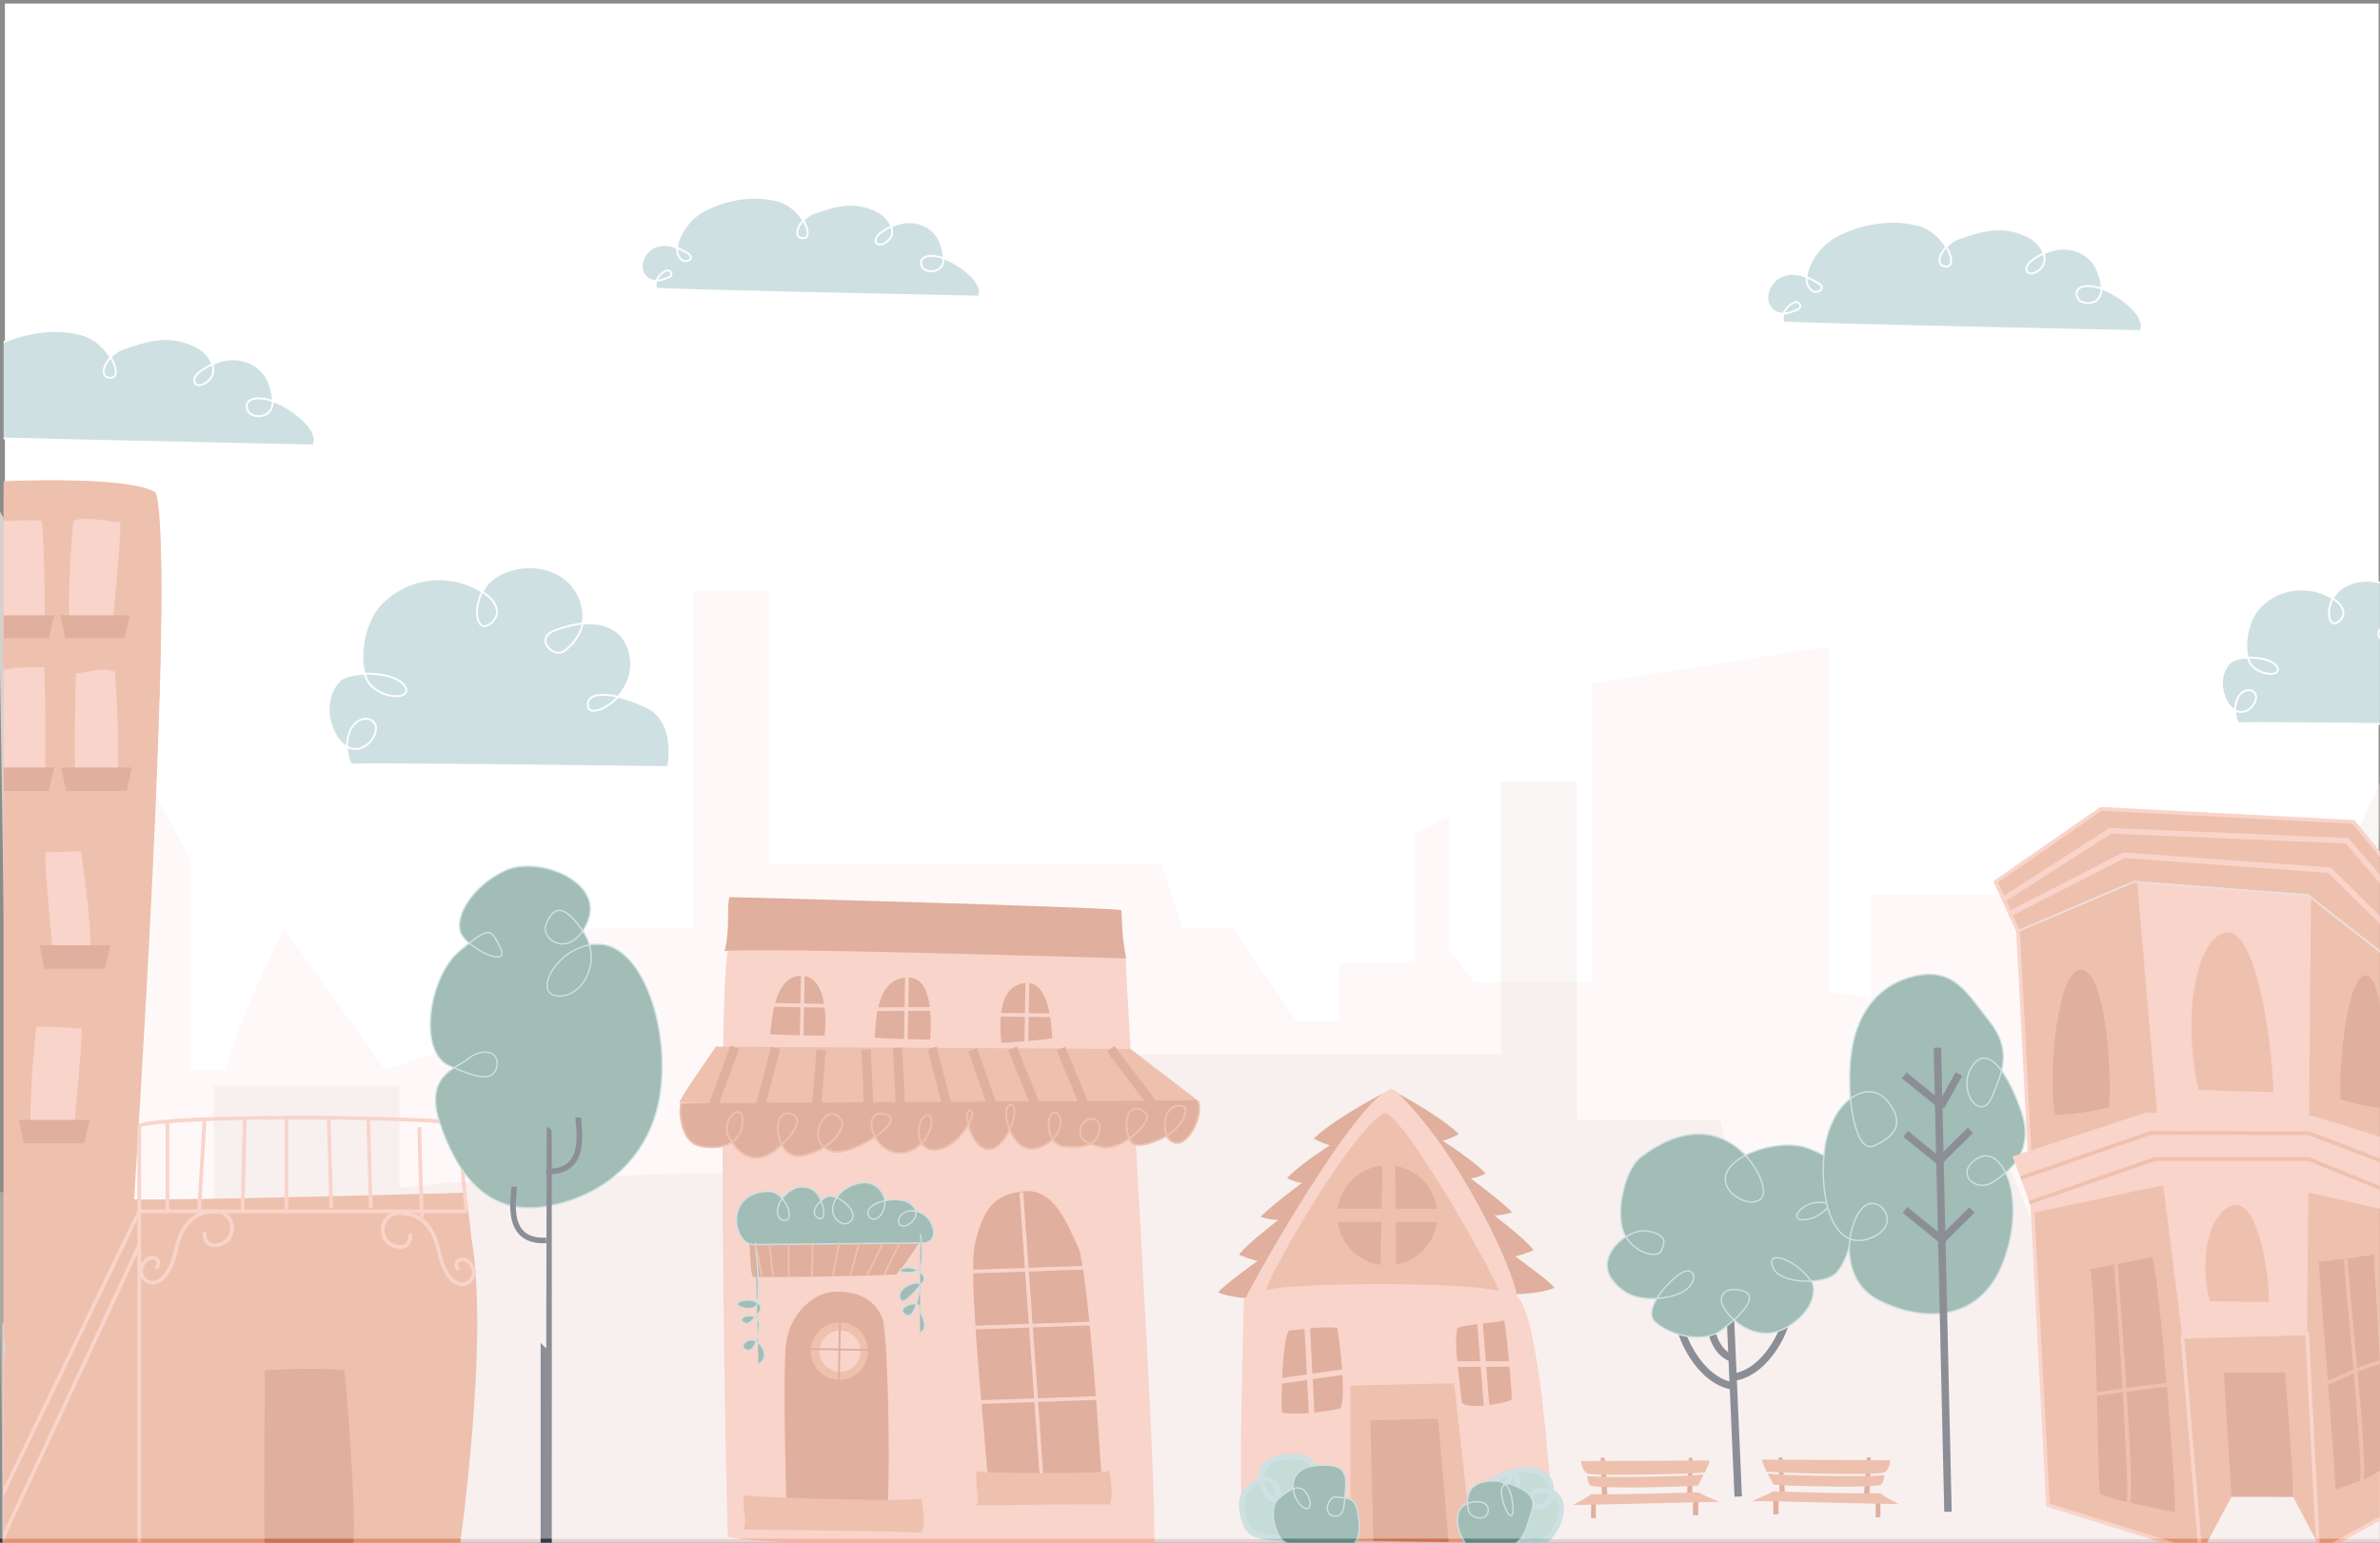 <svg id="search" xmlns="http://www.w3.org/2000/svg" xmlns:xlink="http://www.w3.org/1999/xlink" viewBox="0 0 1277.49 828.2"><rect x="0" y="0" width="1277.49" height="828.2" fill="#333333" stroke="none"/><defs><style>.cls-1,.cls-10,.cls-13,.cls-14,.cls-15,.cls-16,.cls-19,.cls-20,.cls-23,.cls-24{fill:none;}.cls-2{fill:#fcedeb;opacity:0.66;}.cls-25,.cls-3{fill:#fff;}.cls-4{fill:#ddc6c3;opacity:0.32;}.cls-5{clip-path:url(#clip-path);}.cls-17,.cls-18,.cls-6{fill:#c97253;}.cls-21,.cls-22,.cls-7{fill:#e19271;}.cls-8{fill:#aac9ce;stroke:#fff;}.cls-10,.cls-11,.cls-12,.cls-13,.cls-14,.cls-15,.cls-16,.cls-17,.cls-18,.cls-19,.cls-20,.cls-21,.cls-22,.cls-23,.cls-24,.cls-8{stroke-miterlimit:10;}.cls-9{fill:#f4b3a2;}.cls-10,.cls-14,.cls-21{stroke:#f4b3a2;}.cls-10,.cls-11,.cls-16{stroke-width:3px;}.cls-11{fill:#9bc1b9;}.cls-11,.cls-12{stroke:#aac9ce;}.cls-12{fill:#5b897e;stroke-width:0.75px;}.cls-13,.cls-15,.cls-16{stroke:#343947;}.cls-13{stroke-width:4px;}.cls-14,.cls-21,.cls-22,.cls-24{stroke-width:2px;}.cls-15{stroke-width:6px;}.cls-17,.cls-19,.cls-22,.cls-24{stroke:#e19271;}.cls-18,.cls-20{stroke:#c97253;}.cls-18{stroke-width:5px;}.cls-23{stroke:#ddc6c3;}.cls-25{opacity:0.43;}</style><clipPath id="clip-path"><rect class="cls-1" x="1.95" y="2.67" width="1275.49" height="826.2"/></clipPath></defs><title>background3</title><rect class="cls-2" x="1.26" y="710.39" width="1276.87" height="117.71"/><rect class="cls-3" x="2.64" y="1.89" width="1274.12" height="824.43"/><path class="cls-2" d="M1276.75,548.33h-173v-68H1004.1v54.89l-22.65-2.62V347.06L854.61,366.91V527.42H791.19l-13.59-18.3V438.54l-18.12,9.15V517H718.7v31.37H696.05l-34-49.76H634.9l-11.33-35H412.92V317.13H372.15V498.57h-77l-11.33,49.76-77,26.14-49.87-69.63-4.49-6.27c-27.18,55-31.71,75.9-31.71,75.9H102V460.76L-1.33,272.18,2.28,507.46,2,828.87H2l755.88.38,519.61-.38Z"/><path class="cls-4" d="M-1.33,639.8l116.11,11v-68h99.66v54.89l22.65-2.61,126.85-5.23h63.42L441,611.61V541l18.12,9.14v69.27h40.77v31.37h22.65l34-49.76h27.18l11.32-35H805.62V419.62h40.77V601.06h77l11.32,49.76,77,26.14,49.88-69.63,4.49-6.27c27.18,55,31.71,75.9,31.71,75.9h97.4l2.38-82,80.53-176.12-4,152.21,3.3,257.77H2Z"/><g class="cls-5"><path class="cls-6" d="M956.7,782.5c-.26-.27-2.06,0-2.06,0l.69,20.56,2.83.05Z"/><path class="cls-6" d="M954.64,802a12.32,12.32,0,0,0-2.92,0l.11,11,2.81-.1Z"/><path class="cls-6" d="M1006.79,804.61a8.81,8.81,0,0,1,2.47,0l.1,9.77-2.57.24Z"/><path class="cls-6" d="M1002,782.5c.27-.27,2.17,0,2.17,0l-.72,20.56-3,.05Z"/><path class="cls-7" d="M945.88,783.54c-.36,1.53,2.08,5,2.11,6.49,4.59.61,60.61,2.23,63.8.36,3.21-3.24,2.52-5.43,2.88-6.52C1010.24,783.81,942.32,783.58,945.88,783.54Z"/><path class="cls-7" d="M949,791c.35,1.81,2.72,4.82,2.72,5.91,2.12.72,56.08,2.17,58.2,0a8.91,8.91,0,0,0,1.49-5.11C1007.05,793,956.53,792.25,949,791Z"/><path class="cls-7" d="M940.47,805.78c4.76-.08,70.09,1.65,78.82,1.65a66.36,66.36,0,0,1-10.18-5.9c-4.23.66-53.89-.82-57.46-.91C949.55,802,940.47,805.78,940.47,805.78Z"/><path class="cls-6" d="M906.44,782.68c.25-.27,2.06,0,2.06,0l-.17,20.89-2.83.13Z"/><path class="cls-6" d="M908.72,802.49a12.32,12.32,0,0,1,2.92,0l-.11,11-2.81-.1Z"/><path class="cls-6" d="M856.57,805.11a8.81,8.81,0,0,0-2.47,0l-.1,9.77,2.57.24Z"/><path class="cls-6" d="M861.33,782.67c-.27-.27-2.17,0-2.17,0l.72,20.88,3,.06Z"/><path class="cls-7" d="M917.48,784c.36,1.54-2.08,5-2.12,6.5-4.58.61-60.6,2.23-63.79.36-3.21-3.24-2.52-5.43-2.88-6.52C853.12,784.31,921,784.08,917.48,784Z"/><path class="cls-7" d="M914.36,791.45c-.35,1.8-2.72,4.82-2.72,5.91-2.12.72-56.08,2.16-58.2,0a8.91,8.91,0,0,1-1.49-5.11C856.31,793.47,906.83,792.75,914.36,791.45Z"/><path class="cls-7" d="M922.89,806.28c-4.76-.08-70.09,1.65-78.82,1.65a66.87,66.87,0,0,0,10.18-5.9c4.23.66,53.89-.82,57.46-.91C913.81,802.47,922.89,806.28,922.89,806.28Z"/><path class="cls-8" d="M297.41,338.6c-10.75,4.21-.22,15,5.34,10.95,2.58-1.91,14.85-11.54,8.66-27.74-7.21-18.87-31.25-21.17-45.06-12.28s-12,30-4.64,26.2,7.86-13-6.6-20.14a43.43,43.43,0,0,0-49.37,7.34c-12.53,11.77-14.58,37.82-6.16,45.54s22.82,6.52,17.3-.75-28.94-8-34.71-2.17c-6.56,6.64-7.62,18.22-2.53,28.13,5.59,10.88,15.18,10.32,20.07,3.17s.35-11.86-4.57-10.86c-10.42,2.12-10.36,19.6-6.44,24.54,8.1-.87,169.9,1.29,169.9,1.29s5.29-24.49-11.81-32.41-32.16-9-31.21-.38,27.8-6,22.5-28.34C334.17,334.24,317.29,330.8,297.41,338.6Z"/><path class="cls-8" d="M1280,336.35c-7.76,3-.16,10.86,3.85,7.91,1.87-1.37,10.73-8.33,6.26-20-5.21-13.63-22.56-15.29-32.54-8.87s-8.65,21.65-3.35,18.92,5.68-9.37-4.76-14.54a31.31,31.31,0,0,0-35.64,5.3c-9,8.49-10.53,27.3-4.45,32.87s16.47,4.71,12.49-.54-20.89-5.77-25.06-1.56c-4.74,4.79-5.51,13.15-1.83,20.3,4,7.86,11,7.45,14.49,2.29s.26-8.56-3.29-7.84c-7.53,1.53-7.49,14.15-4.66,17.72,5.85-.63,122.67.93,122.67.93s3.82-17.68-8.53-23.4-23.22-6.5-22.53-.27,20.07-4.36,16.25-20.46C1306.56,333.21,1294.37,330.73,1280,336.35Z"/><path class="cls-8" d="M473,124.74c-5.41,3.89-2.66,8,1.31,6.07,7.89-3.77,4.74-13.37-3.53-17.5-12.37-6.19-22.71-2.78-33.74,1-6.88,2.36-12.69,12.53-6.6,13.51,7.64,1.24.41-16.68-13.07-20.17-15.36-4-31.7.67-41.07,6.34S359.18,134,366,139.58c2.24,1.86,8-.91,2.71-3.85s-10-5.52-16.45-3.49-9.72,10.31-6.7,14.91c3.34,5.1,8.22,4,13.64,1.58,2.85-1.26.26-4.58-2-3.29-4.17,2.34-5.95,5.71-5,9.48-.64.79,173.2,4.32,173.2,4.32s3.85-5.91-8.74-15.1c-14-10.22-25.33-7.59-21.57-.64,2.06,3.81,16.58,4.38,9.52-13.64C501,120.66,487.74,114.11,473,124.74Z"/><path class="cls-8" d="M1091,139.56c-6,4.32-2.94,8.83,1.44,6.73,8.74-4.17,5.25-14.8-3.9-19.38-13.69-6.84-25.14-3.07-37.34,1.13-7.62,2.61-14.05,13.86-7.3,15,8.45,1.37.45-18.46-14.47-22.33-17-4.39-35.09.74-45.46,7S965,149.79,972.5,156c2.48,2.05,8.84-1,3-4.27s-11.07-6.11-18.21-3.86-10.75,11.41-7.41,16.5c3.7,5.65,9.09,4.42,15.09,1.76,3.16-1.41.3-5.08-2.23-3.66-4.61,2.6-6.58,6.33-5.49,10.5-.7.88,191.7,4.79,191.7,4.79s4.25-6.55-9.68-16.72c-15.5-11.32-28-8.39-23.87-.71,2.28,4.22,18.35,4.85,10.53-15.09C1121.94,135.06,1107.28,127.8,1091,139.56Z"/><path class="cls-8" d="M107.74,199.2c-6.25,4.51-3.07,9.22,1.51,7,9.11-4.36,5.48-15.46-4.07-20.23-14.3-7.15-26.25-3.21-39,1.17-8,2.73-14.66,14.48-7.62,15.61,8.83,1.43.48-19.28-15.1-23.31-17.74-4.59-36.63.77-47.46,7.33s-19.76,23.08-11.94,29.56c2.59,2.14,9.24-1.06,3.14-4.45s-11.56-6.39-19-4S-43,219.79-39.55,225.1c3.86,5.9,9.49,4.62,15.76,1.83,3.3-1.46.3-5.29-2.33-3.81-4.82,2.71-6.88,6.6-5.74,11-.73.92,200.14,5,200.14,5s4.44-6.84-10.1-17.46c-16.18-11.81-29.27-8.76-24.93-.73,2.39,4.39,19.16,5.06,11-15.76C140.08,194.5,124.78,186.93,107.74,199.2Z"/><path class="cls-6" d="M801.35,666c.24.1,30,20.83,33,25.32-6.32,3.08-20.82,3.51-21.81,3.52S801.35,666,801.35,666Z"/><path class="cls-6" d="M785.93,636.64c3,7.63,29.47,24.38,37.24,34.49a59.09,59.09,0,0,1-16.62,4.56C805.56,675.69,785.93,636.64,785.93,636.64Z"/><path class="cls-6" d="M777.88,624s28.24,20.52,33.68,26.79c-6.75,2.68-15.44,1.37-17.38,1.43C792.67,652.25,780.87,629.13,777.88,624Z"/><path class="cls-6" d="M764.8,606.3s24,14.41,32.65,23.71c-6.64,3.6-14.09,3-15.09,3S764.8,606.3,764.8,606.3Z"/><path class="cls-6" d="M745.92,584.5s26.64,14,37.15,24.3a43.49,43.49,0,0,1-14.31,4.86C767.76,613.66,745.92,584.5,745.92,584.5Z"/><path class="cls-6" d="M686.92,668.46c-.25.11-30,20.84-33,25.33,6.33,3.08,20.82,3.51,21.82,3.51S686.92,668.46,686.92,668.46Z"/><path class="cls-6" d="M702.34,639.07c-3,7.63-29.47,24.38-37.25,34.49a59.26,59.26,0,0,0,16.62,4.56C682.71,678.12,702.34,639.07,702.34,639.07Z"/><path class="cls-6" d="M710.38,626.42s-28.23,20.52-33.67,26.79c6.74,2.67,15.43,1.37,17.38,1.43C695.6,654.68,707.4,631.56,710.38,626.42Z"/><path class="cls-6" d="M723.46,608.72s-24,14.42-32.64,23.72c6.63,3.6,14.09,3,15.08,3S723.46,608.72,723.46,608.72Z"/><path class="cls-6" d="M742.35,586.93s-26.64,13.94-37.16,24.3a43.59,43.59,0,0,0,14.32,4.86C720.51,616.09,742.35,586.93,742.35,586.93Z"/><path class="cls-9" d="M667.6,698.68c0,11.94-3.48,105.45,0,121.37,7.46,9,149.23,9,158.19,6s7-25.37,6-34.32-6.46-86.56-17.41-95.51-124.54-11.08-136.48-5.11S667.6,698.68,667.6,698.68Z"/><path class="cls-9" d="M667.6,698.68c7-13.14,125.35-9.93,146.74-2.49-1-12.44-29.67-76.45-65-110.43C738,574.82,680,673.81,667.6,698.68Z"/><path class="cls-7" d="M724.83,743.86c-.57,0,55.65-1.31,55.65-1.31l9.62,85.25-65.28-.35Z"/><path class="cls-7" d="M742.22,597.7c7.86-5.62,60.34,87,62.33,95.4-18.4-5.45-118-4.35-125-.39C679.54,687.71,721.32,612.62,742.22,597.7Z"/><circle class="cls-6" cx="744.7" cy="652.42" r="26.86"/><path class="cls-7" d="M742.05,625.55S741,678.29,741,681.44c7.3-1.33,6.41-.53,8.39-.76-.15-3.11-.28-53-.61-55.13C746.76,625.89,744.21,624.39,742.05,625.55Z"/><path class="cls-7" d="M773.71,648.86h-56c-1.4,5.21-1.68,5.09-1.46,7.07,3.11-.15,55.94.33,58.1,0C774,653.94,774.88,651,773.71,648.86Z"/><path class="cls-6" d="M691.79,714.26c-3.79,6.47-4,37.79-3.79,44,9.12,1.75,26.69-.91,31.34-2.23,3.64-4.81-.5-37.48-1.5-43.11C710.38,711.78,699.07,713.77,691.79,714.26Z"/><line class="cls-10" x1="701.43" y1="707.46" x2="704.38" y2="765.66"/><line class="cls-10" x1="681.99" y1="742.12" x2="726.3" y2="735.72"/><path class="cls-6" d="M782.51,712.58a5.93,5.93,0,0,0-.25.61c-2.28,6.84,2.08,33.42,2.24,38.88.16,5.64,26.36.83,26.86-.83s-3.15-41.45-4-42.45c-4.48,1.49-15.6,1.47-25,4"/><path class="cls-11" d="M683.35,805c-6.22-2.77-12.11-20.56,5.3-22.72s17.25,5.14,16.58,13.27-.33,14.75-6.46,13.59-2.32-10.78,1.32-10.11,9.95-.67,11.44,6.63,2.58,16.25-2.83,18.9-31.65,1.66-36.46-1.66-8.46-17.9-3-22.88,10.61-7.79,14.1-4.31S687.82,807,683.35,805Z"/><path class="cls-12" d="M700.28,809.6c-6.22-2.76-12.11-20.56,5.3-22.71s17.25,5.14,16.58,13.26-.33,14.76-6.46,13.6S713.38,803,717,803.63s10-.66,11.44,6.64,2.58,16.25-2.83,18.9-31.65,1.66-36.46-1.66-8.46-17.91-3-22.88,10.61-7.79,14.1-4.31S704.75,811.59,700.28,809.6Z"/><path class="cls-11" d="M819,789c-7.27-.15-9.12,3.81-10.28,9.62s-.67,13.1,2.82,6.46,5-17.41-3.38-13.93-12.54,6.8-10,14.26,3.64,16.25,11.6,18.41,15.92,8.62,22.88,0,7.3-20.23,0-22.72-12.5.17-10.89,5.14,9.9,2.16,10.4-1.49S835.24,789.34,819,789Z"/><path class="cls-12" d="M801.28,795c7.26-.15,9.12,3.81,10.28,9.62s.66,13.1-2.82,6.46-5-17.41,3.38-13.93,12.54,6.8,10,14.26-3.65,16.25-11.61,18.41-15.91,8.62-22.88,0-7.29-20.23,0-22.72,12.51.17,10.9,5.14-9.9,2.16-10.4-1.49S785,795.3,801.28,795Z"/><polygon class="cls-6" points="735.59 762.51 771.9 761.59 777.57 827.78 737.16 827.17 735.59 762.51"/><line class="cls-10" x1="794.12" y1="706.47" x2="798.92" y2="767.65"/><line class="cls-10" x1="775.21" y1="732.34" x2="814.34" y2="732.17"/><path class="cls-7" d="M-62.3,264.5c14.14-5,128.6-12.18,145.94,0,10.78,33.28-11.25,364.62-12,379.34,29.14.58,158.76-3,177.74-3.59,11.49,41.85-2.5,182.9-2.5,182.9s-290.63.93-309.2.93C-75.24,793.15-65.29,274.81-62.3,264.5Z"/><path class="cls-7" d="M-62.3,270.8c14.14-5,128.6-12.18,145.94,0,10.78,33.28-11.25,364.62-12,379.34,27.44,1.69,152.92-2.53,175.24-5.34,20.92,38.43,0,184.65,0,184.65s-290.63.93-309.2.93C-75.24,799.45-65.29,281.11-62.3,270.8Z"/><path class="cls-6" d="M142,829.24c-.49-9.65.13-93.65.13-93.65-.65,0,27.68-1.74,42.66-.08,2.78,24.54,6.59,86,4.74,93.72C179.77,831.82,142,829.24,142,829.24Z"/><line class="cls-13" x1="933" y1="803.39" x2="928.07" y2="690.25"/><path class="cls-13" d="M902,710.79c-.78,4.14,9.45,30.43,28.51,33.34"/><path class="cls-13" d="M959.05,706c.77,4.13-9.46,30.43-28.52,33.33"/><path class="cls-13" d="M919.42,716.16c-.31,1.61,3.68,11.86,11.11,13"/><path class="cls-12" d="M880.81,621.16c-8.85,6.74-13.81,30-9.1,40.75s17.85,13.8,19.87,9.76,3.7-8.75-7.07-10.77S856,674.41,865.32,686.82c6,8,13.19,10.55,22.9,10.27A38.91,38.91,0,0,0,899,695.24c13.8-4.38,11.45-15.49,4.71-12.46s-22.21,19.87-15.48,26.6,25.25,12.46,35.69,4.72,20.2-17.85,12.12-20.88-15.11,1.17-10.78,8.76,18.86,19.53,34,10.43,15.42-20.8,13.13-24.24c-8-12-24.58-17.85-20.87-8.08s28.65,9.63,34.34,3c6.68-7.74,13.47-28.62-1-35.69s-25.92,7.4-17.51,7.4,17.51-7.4,19.2-17.51c1.75-10.5-4.72-17.17-17.18-21.21-14.69-4.77-40.74,3.7-43.1,15.15s18.52,19.53,20.21,9.43S924.16,588.16,880.81,621.16Z"/><path class="cls-12" d="M-97.39,686.43c-7.82,6-12.21,26.52-8,36.05s15.79,12.22,17.58,8.64,3.28-7.74-6.26-9.53-25.23,12-17,22.94c5.28,7.05,11.67,9.33,20.27,9.09A34.37,34.37,0,0,0-81.29,752c12.21-3.87,10.13-13.7,4.17-11s-19.66,17.58-13.7,23.54,22.34,11,31.58,4.17,17.87-15.79,10.72-18.47-13.37,1-9.53,7.74,16.68,17.29,30.09,9.24,13.65-18.41,11.63-21.45c-7.07-10.62-21.76-15.8-18.48-7.16s25.35,8.52,30.39,2.69c5.92-6.85,11.92-25.33-.89-31.59s-22.94,6.56-15.49,6.56,15.49-6.56,17-15.5C-2.27,691.44-8,685.53-19,682c-13-4.22-36,3.28-38.14,13.41s16.39,17.28,17.88,8.34S-59,657.23-97.39,686.43Z"/><path class="cls-9" d="M39.3,279.65c6.68-3,19,.64,25.26.64.54,8.31-3.74,50.61-4.75,60.68-7.59,1.26-17.62,0-21.15.76C34.63,332.66,39.3,279.65,39.3,279.65Z"/><path class="cls-9" d="M-2.81,340.27c6.68,2.91,20.55-.62,26.81-.62.54-8.11-.49-50.17-1.5-60-7.59-1.23-20.87.74-24.4,0C-5.93,288.5-2.81,340.27-2.81,340.27Z"/><path class="cls-9" d="M-.63,360.71c6.68-3,18.15-2.51,24.41-2.51.54,8.31,1,54.95,0,65-7.6,1.26-22.15-1.19-25.68-.44C-5.93,413.72-.63,360.71-.63,360.71Z"/><path class="cls-9" d="M61.69,360.69c-7.2-3.14-14.68.69-20.88.71-.55,8.31-1.06,51.75-.05,61.82,7.6,1.26,17.37-1.19,20.9-.44C65.69,413.72,61.69,360.69,61.69,360.69Z"/><path class="cls-9" d="M43.51,457.07c-8.5,0-12.89.49-19.14.49-.55,8.31,3.73,50.61,4.74,60.69,7.6,1.25,14.87,0,18.4.75C51.54,509.94,43.51,457.07,43.51,457.07Z"/><path class="cls-9" d="M19.37,551.47c5-1.12,18.09.64,24.34.64.55,8.31-3.73,50.61-4.74,60.68-7.6,1.26-17.63,0-21.15.75C13.79,604.48,19.37,551.47,19.37,551.47Z"/><path class="cls-14" d="M74.76,604.18c18.53-5.62,138.21-5.11,172.14-1.32,0,17.79,3.61,47.43,3.61,47.43"/><line class="cls-14" x1="89.86" y1="601.94" x2="89.86" y2="650.29"/><line class="cls-14" x1="109.85" y1="600.96" x2="106.8" y2="650.29"/><line class="cls-14" x1="131.42" y1="600.46" x2="130.19" y2="650"/><line class="cls-14" x1="153.7" y1="599.99" x2="153.7" y2="649.38"/><line class="cls-14" x1="176.43" y1="600.23" x2="177.81" y2="648.59"/><line class="cls-14" x1="197.67" y1="600.87" x2="199.03" y2="648.59"/><line class="cls-14" x1="225.04" y1="605.03" x2="226.42" y2="653.54"/><path class="cls-12" d="M1027.79,524c-19.81,4.52-32,20.27-34.41,44.28s3.24,50.68,12.14,46.94,18.62-10.67,7.69-24-31.17.54-34,27.21,5.26,53.35,24.29,46.41,4.86-25.07-3.65-16.53-13.35,38.41,8.51,49.61,53.84,13.34,66.79-20.27,0-63.49-13.36-56-1.62,19.21,8.1,12.81,22.67-17.09,14.57-39.22-18.62-34.94-26.31-22.13,5.12,29.56,10.93,16,10.93-25.48-1.21-40.75S1048.84,519.22,1027.79,524Z"/><line class="cls-13" x1="1039.93" y1="562.43" x2="1045.6" y2="811.56"/><line class="cls-13" x1="1022.52" y1="649.52" x2="1042.28" y2="665.51"/><line class="cls-13" x1="1022.89" y1="608.73" x2="1042.64" y2="624.72"/><line class="cls-13" x1="1022.13" y1="577.32" x2="1041.88" y2="593.31"/><line class="cls-13" x1="1051.42" y1="576.61" x2="1041.76" y2="594.03"/><line class="cls-13" x1="1057.59" y1="606.81" x2="1041.58" y2="622.71"/><line class="cls-13" x1="1058.44" y1="649.56" x2="1042.42" y2="665.46"/><path class="cls-12" d="M271.58,467.21c-18.43,8.26-28.9,26.48-23.48,34.91s25.88,17.46,20.47,6.62-5.81-11.43-21.87,1.81-22.67,53.57-5.82,61.39,24.68,8.43,25.88,0-9.07-9-15.46-3.61-23.66,9-15.24,34.31,24.08,50,56,45.14,58.39-27.08,62.6-63.2-10.83-76.44-32.5-77.64-36.72,25.88-23.48,27.68,25.28-18,14.45-34.3-16.38-13.25-19.93-4.22,13.91,19.26,22.34-1.8S289,459.39,271.58,467.21Z"/><path class="cls-15" d="M293.18,608.06c.06,0,0,225.71,0,225.71"/><path class="cls-16" d="M276,637c0,5.42-5.72,30.09,17.19,28.89"/><path class="cls-16" d="M310.37,599.92c0,5.42,5.73,30.1-17.19,28.9"/><polygon class="cls-6" points="10.1 601.19 48.06 601.19 45.22 613.77 12.68 613.77 10.1 601.19"/><polygon class="cls-6" points="-35.68 507.45 2.28 507.45 -0.56 520.03 -33.1 520.03 -35.68 507.45"/><polygon class="cls-6" points="21.2 507.45 59.17 507.45 56.33 520.03 23.78 520.03 21.2 507.45"/><polygon class="cls-6" points="-8.14 330.32 29.09 330.32 26.31 342.66 -5.6 342.66 -8.14 330.32"/><polygon class="cls-6" points="32.4 330.32 69.63 330.32 66.84 342.66 34.93 342.66 32.4 330.32"/><polygon class="cls-6" points="-8.89 412.04 29.08 412.04 26.24 424.62 -6.3 424.62 -8.89 412.04"/><polygon class="cls-6" points="32.84 412.04 70.8 412.04 67.96 424.62 35.42 424.62 32.84 412.04"/><path class="cls-9" d="M390.78,510c-6,24.68-1.21,298.39,0,315.19,31.16,5.9,219.53,6.26,228.72,4.14,2-25.13-15.43-306.48-15.26-315.63C575.33,510.09,403.32,508.73,390.78,510Z"/><path class="cls-6" d="M391.56,481.6c-1.63,4.48.48,17-2.65,29,16.8-2.28,208.6,3.77,215.57,3.9-2.83-14.59-2-21.44-2.67-26C583.24,486.65,405.51,481.85,391.56,481.6Z"/><path class="cls-7" d="M384.27,561.89l222.56,1.2,37.28,28.6s-278.24,1.13-279.37.34S384.27,561.89,384.27,561.89Z"/><path class="cls-17" d="M365.77,592.32c-1.12.55-1.58,20,9.48,22.72s24.35-.67,23.24-14.81c-.67-8.64-12.59,1.39-6.84,11.1,4.48,7.58,11.23,12.31,19.06,9.32s24.35-19.74,13.74-22.79c-10.89-3.14-9,24.87,5.89,22.58s23.91-15,21.36-18.91c-4.11-6.31-8.43-3.07-10.74.77s-4.24,13.42,6.45,15.89S491,599,473,597.88c-10.61-.64-4.1,21.83,10.73,21s19.62-20.69,14.06-20.22-8.32,19.19,4.38,18.57,23.06-20.55,18.63-21.24.7,22.44,10.72,20.91,16.74-24.73,10.8-23.7.27,26.18,13.65,23.29,16.23-17.34,10.71-19.15-5.86,17,4.12,18,16,.09,18.62-6c.88-2.08,2.17-8.59-3.38-8.69s-7,6.6-6,9c.84,2,2.38,4.09,10.89,6,11.41,2.59,26.16-12.67,24.76-16.68s-8.25-5.71-10.2-.55-.3,14.41,3.43,15.85,12.24-1.49,18.6-5.35,12.56-14.78,6.27-15.27-7.78,5.1-8.27,7.27-1,12.5,6.36,12.63,14.91-17.66,10.56-22.86"/><path class="cls-6" d="M413.43,555.21c10.09.69,26.84.71,29.13.75,1.33-10.27.6-31.87-12-32.09S414.87,539.22,413.43,555.21Z"/><path class="cls-6" d="M469.58,557c9.09.9,27.21,1.07,29.68,1,.85-11,1.28-33.74-12.29-33.27S470.21,539.93,469.58,557Z"/><path class="cls-6" d="M537.39,559.76c8.47-.14,25.16-2,27.42-2.3-.44-10.35-2.56-31.62-15-29.7S536.08,543.76,537.39,559.76Z"/><line class="cls-14" x1="430.99" y1="518.15" x2="430.24" y2="559.89"/><line class="cls-14" x1="408.11" y1="539.28" x2="448.9" y2="540.02"/><line class="cls-14" x1="486.88" y1="521.51" x2="486.16" y2="560.91"/><line class="cls-14" x1="551.52" y1="524.77" x2="550.84" y2="562.08"/><line class="cls-14" x1="466.33" y1="541.82" x2="505.66" y2="541.55"/><line class="cls-14" x1="532.8" y1="544.7" x2="565.11" y2="545.05"/><path class="cls-6" d="M401.88,667.39l92-1s-9,14-12.84,17.75c-13,.91-69.06,1.8-77.05,1.28C402.4,680.84,403,669.7,401.88,667.39Z"/><path class="cls-6" d="M422.11,805.93c18.56,2.45,46.71,1.33,54.35,1.42,1.48-21.71,0-90.92-2.67-99.05-4.48-13.43-19.08-16-28.72-14.51-8.71,1.38-21.3,11.29-23.17,28.06S422.11,805.93,422.11,805.93Z"/><path class="cls-7" d="M399.45,802.77c-1.29,8,2.06,12.62-.33,18.3,8,.14,90,.86,95.3,1.72,3.15-5.66.26-14.48.33-18.29C488.62,806.29,410.49,804.11,399.45,802.77Z"/><path class="cls-6" d="M548.15,639.63c-14.42,2.13-20.3,8.78-24.84,28.15s8.39,126.37,7.08,135.5c14.83,2.17,56.84-1.2,61.4-.58-.54-12.43-7.69-122.76-13.22-133.54S566.49,636.92,548.15,639.63Z"/><path class="cls-14" d="M548.15,639.63c0-1.14,12.16,170.67,12.16,170.67"/><line class="cls-14" x1="514.57" y1="682.87" x2="591.26" y2="680.22"/><line class="cls-14" x1="512.18" y1="713.04" x2="588.87" y2="710.39"/><line class="cls-14" x1="516.04" y1="753.02" x2="592.74" y2="750.36"/><circle class="cls-7" cx="450.56" cy="725.31" r="15.4"/><circle class="cls-9" cx="450.9" cy="725.32" r="11.07"/><path class="cls-12" d="M438.87,653.65c3.69,2.37,4-2.68,2.3-7.76-1.78-5.34-4.81-9.21-12.21-8.6-3.35.27-8.43,4.36-10.23,7.83-3.24,6.29-.44,11.16,3.56,9.79s-1.18-15.15-9.58-15.3-17.25,4.27-17.45,15.53c-.08,4,2.63,13.15,9.57,13,1.42,0,91.75-.89,91.75-.89s7.15-1,3.63-9.84c-3.18-8-13.13-9.24-16.62-5s.39,6.83,3.15,5.41c8.08-4.14,5.29-11.64-1.93-13.3s-16,1-18.44,4.65c-2.26,3.46,2.61,8.21,6.43,3,6-8.16-1.2-17.8-9.22-17.27s-15.11,6.18-16.47,12.67,5.28,11.43,8.89,8.58c6.73-5.3-6.54-15.33-11.52-13.91C440.85,643.38,433.79,650.4,438.87,653.65Z"/><path class="cls-12" d="M405.4,667.33c0-1.14,3.2,30.37.47,33.75s-14-.22-8.58-2.41,14.68.69,9.57,6.7-5.77,5.59-7.63,4.6c-5.47-2.92,9.1-7.56,8.24,2.31-.52,6-3.17,16-8.13,11.6-1.8-1.61,1.61-5.25,5-4.49,3.62.82,9.85,8.5,2.81,13.05"/><path class="cls-12" d="M494,662.81c0-1.14,2.38,14.94-.35,18.32s-14.52,2-9.14-.17,14.26,3.43,10.83,7.45c-5.13,6-11.67,14-12.48,7.8s13.38-10.51,11.37-4.8-3.09,17.89-8.57,14.12,7.47-7.89,7.64-4.18,6.4,11.47.5,14.1"/><line class="cls-18" x1="394.47" y1="562.2" x2="381.2" y2="597.86"/><line class="cls-18" x1="416.35" y1="562.55" x2="407.42" y2="596.41"/><line class="cls-18" x1="440.78" y1="563.6" x2="438.08" y2="597.06"/><line class="cls-18" x1="464.89" y1="563.35" x2="466.38" y2="597.38"/><line class="cls-18" x1="481.8" y1="562.42" x2="484.28" y2="614.45"/><line class="cls-18" x1="500.32" y1="562.52" x2="508.84" y2="595.81"/><line class="cls-18" x1="522.12" y1="563.59" x2="532.85" y2="594.33"/><line class="cls-18" x1="543.5" y1="562.75" x2="556.79" y2="595.66"/><line class="cls-18" x1="569.42" y1="562.89" x2="583.09" y2="595.75"/><line class="cls-18" x1="596.13" y1="563.03" x2="618.11" y2="591.96"/><line class="cls-19" x1="405.72" y1="668.02" x2="409.03" y2="685.58"/><line class="cls-19" x1="412.99" y1="667.27" x2="415.01" y2="685.6"/><line class="cls-19" x1="423.34" y1="667.4" x2="423.34" y2="685.56"/><line class="cls-19" x1="436.21" y1="667.03" x2="435.88" y2="685.42"/><line class="cls-19" x1="450.43" y1="666.88" x2="447" y2="685.24"/><line class="cls-19" x1="461.18" y1="667.21" x2="456.33" y2="685.04"/><line class="cls-19" x1="474.03" y1="667.22" x2="465.27" y2="684.81"/><line class="cls-19" x1="482.88" y1="667.24" x2="474.49" y2="684.51"/><line class="cls-20" x1="450.96" y1="703.5" x2="450.2" y2="745.39"/><line class="cls-20" x1="431.39" y1="724.1" x2="470.44" y2="724.8"/><path class="cls-7" d="M524.09,789.91c-.81,8,1.8,12.57.12,18.3,6,0,67.51-1.19,71.52-.45,2.26-5.73-.09-14.49-.11-18.3C591.05,791.39,532.4,791,524.09,789.91Z"/><line class="cls-14" x1="74.76" y1="668.45" x2="-0.71" y2="830.38"/><line class="cls-14" x1="74.76" y1="650.29" x2="-12.52" y2="830.9"/><line class="cls-14" x1="74.76" y1="604.18" x2="74.76" y2="830.03"/><line class="cls-14" x1="74.76" y1="650.29" x2="250.51" y2="650.29"/><path class="cls-14" d="M109.85,661.37c-.43.93-.18,8.62,7.28,6.92,11.22-2.56,9-18-1.55-18s-18.12,6.34-21,20.34c-3.74,17.85-12.91,21-17.47,15.5-4.19-5,1.77-11.8,5.28-10.92,5.1,1.27,1.46,5.64,1.46,5.64"/><path class="cls-14" d="M220.15,662.27c.43.93.18,8.63-7.27,6.92-11.23-2.56-9-18,1.54-18s18.13,6.34,21.06,20.34c3.73,17.84,12.91,21,17.46,15.5,4.2-5-1.76-11.81-5.28-10.93-5.1,1.28-1.46,5.65-1.46,5.65"/><polygon class="cls-7" points="1181.16 834.62 1197.83 803.45 1230.83 803.53 1246.74 833.57 1239.43 715.87 1170.24 717.77 1181.16 834.62"/><path class="cls-21" d="M1071.21,473.39c6.67,14.62,12,26.54,12,26.54L1099.28,808l81.77,25.43-9.62-115.81,66.92-1.84,6,117.69,45.82-25.35.24-287.28,15.29-27.68-42.49-51.95-135.53-7Z"/><polygon class="cls-9" points="1147.13 473.25 1161.14 636.54 1171.43 717.61 1238.35 715.77 1240.46 480.42 1147.13 473.25"/><path class="cls-6" d="M1103.16,598.61c8.72,0,24.73-3,28.73-4.15,1.85-13.07-.89-71.15-14.15-73.88S1098.86,577.83,1103.16,598.61Z"/><path class="cls-6" d="M1278.29,594.63c-6.73-.19-19-3.33-22-4.46-1.07-11.87,2.64-64.36,12.94-66.5S1282.18,575.93,1278.29,594.63Z"/><path class="cls-7" d="M1180,585.05c12,.65,37.4,1,40.19,1.24-.28-27.24-9.55-88.57-25.29-85.76S1171.05,544,1180,585.05Z"/><path class="cls-7" d="M1186.08,698.48c9.48.33,29.5.35,31.69.51.29-16.57-5.88-53.84-18.35-52S1179.78,673.57,1186.08,698.48Z"/><path class="cls-6" d="M1121.83,681.34s28-5.31,33.46-6.45c3.25,6.93,13.45,130.79,12,136.94-9.81-2.33-34.79-6.62-40.28-10.1C1125.9,786.34,1125.42,696.35,1121.83,681.34Z"/><path class="cls-22" d="M1135.77,678.69c.11,5.93,9,114,6.75,127.85"/><path class="cls-22" d="M1125.53,748.27c.72,0,28.77-4,37.5-4.9"/><path class="cls-6" d="M1244.71,677.43c.33,11.16,9.13,113.09,8.74,122.32,5.1-2.29,17.83-5.34,24-10.32,4-14.22-3.33-109.94-3.31-116.32C1269.8,674.81,1252.34,676.3,1244.71,677.43Z"/><path class="cls-22" d="M1259.18,675.66c-.1,10.89,10.85,106.25,8.53,118.93"/><path class="cls-22" d="M1249.57,742.14c8.54-3,12.12-6.32,27.9-10.89"/><path class="cls-9" d="M1080.2,620.86c5.41,13.47,10.88,30.22,10.88,30.22l68.32-14.44,77.78,3.08,53.4,12.18,21.06-31.15L1241.29,599l-89.42-1.77Z"/><path class="cls-6" d="M1193.66,736.81l4.17,66.64,33,.08c-.24-19.67-4.42-66.72-4.42-66.72Z"/><polyline class="cls-23" points="1083.44 499.73 1145.38 473.35 1238.71 480.51 1290.58 521.03"/><polyline class="cls-10" points="1075.75 482.52 1132.79 445.99 1259.8 451.34 1302 500.44"/><polyline class="cls-10" points="1079.23 490.26 1140.11 459.11 1250.45 467.14 1295.62 511.95"/><polyline class="cls-24" points="1084.6 632.39 1154.28 608.2 1239.31 608.3 1302.08 632.37"/><polyline class="cls-24" points="1089.24 645.59 1156.57 622.22 1239.19 622.22 1295.3 644.93"/></g><rect class="cls-25" x="-8.87" y="-0.21" width="1287.91" height="826.2"/></svg>